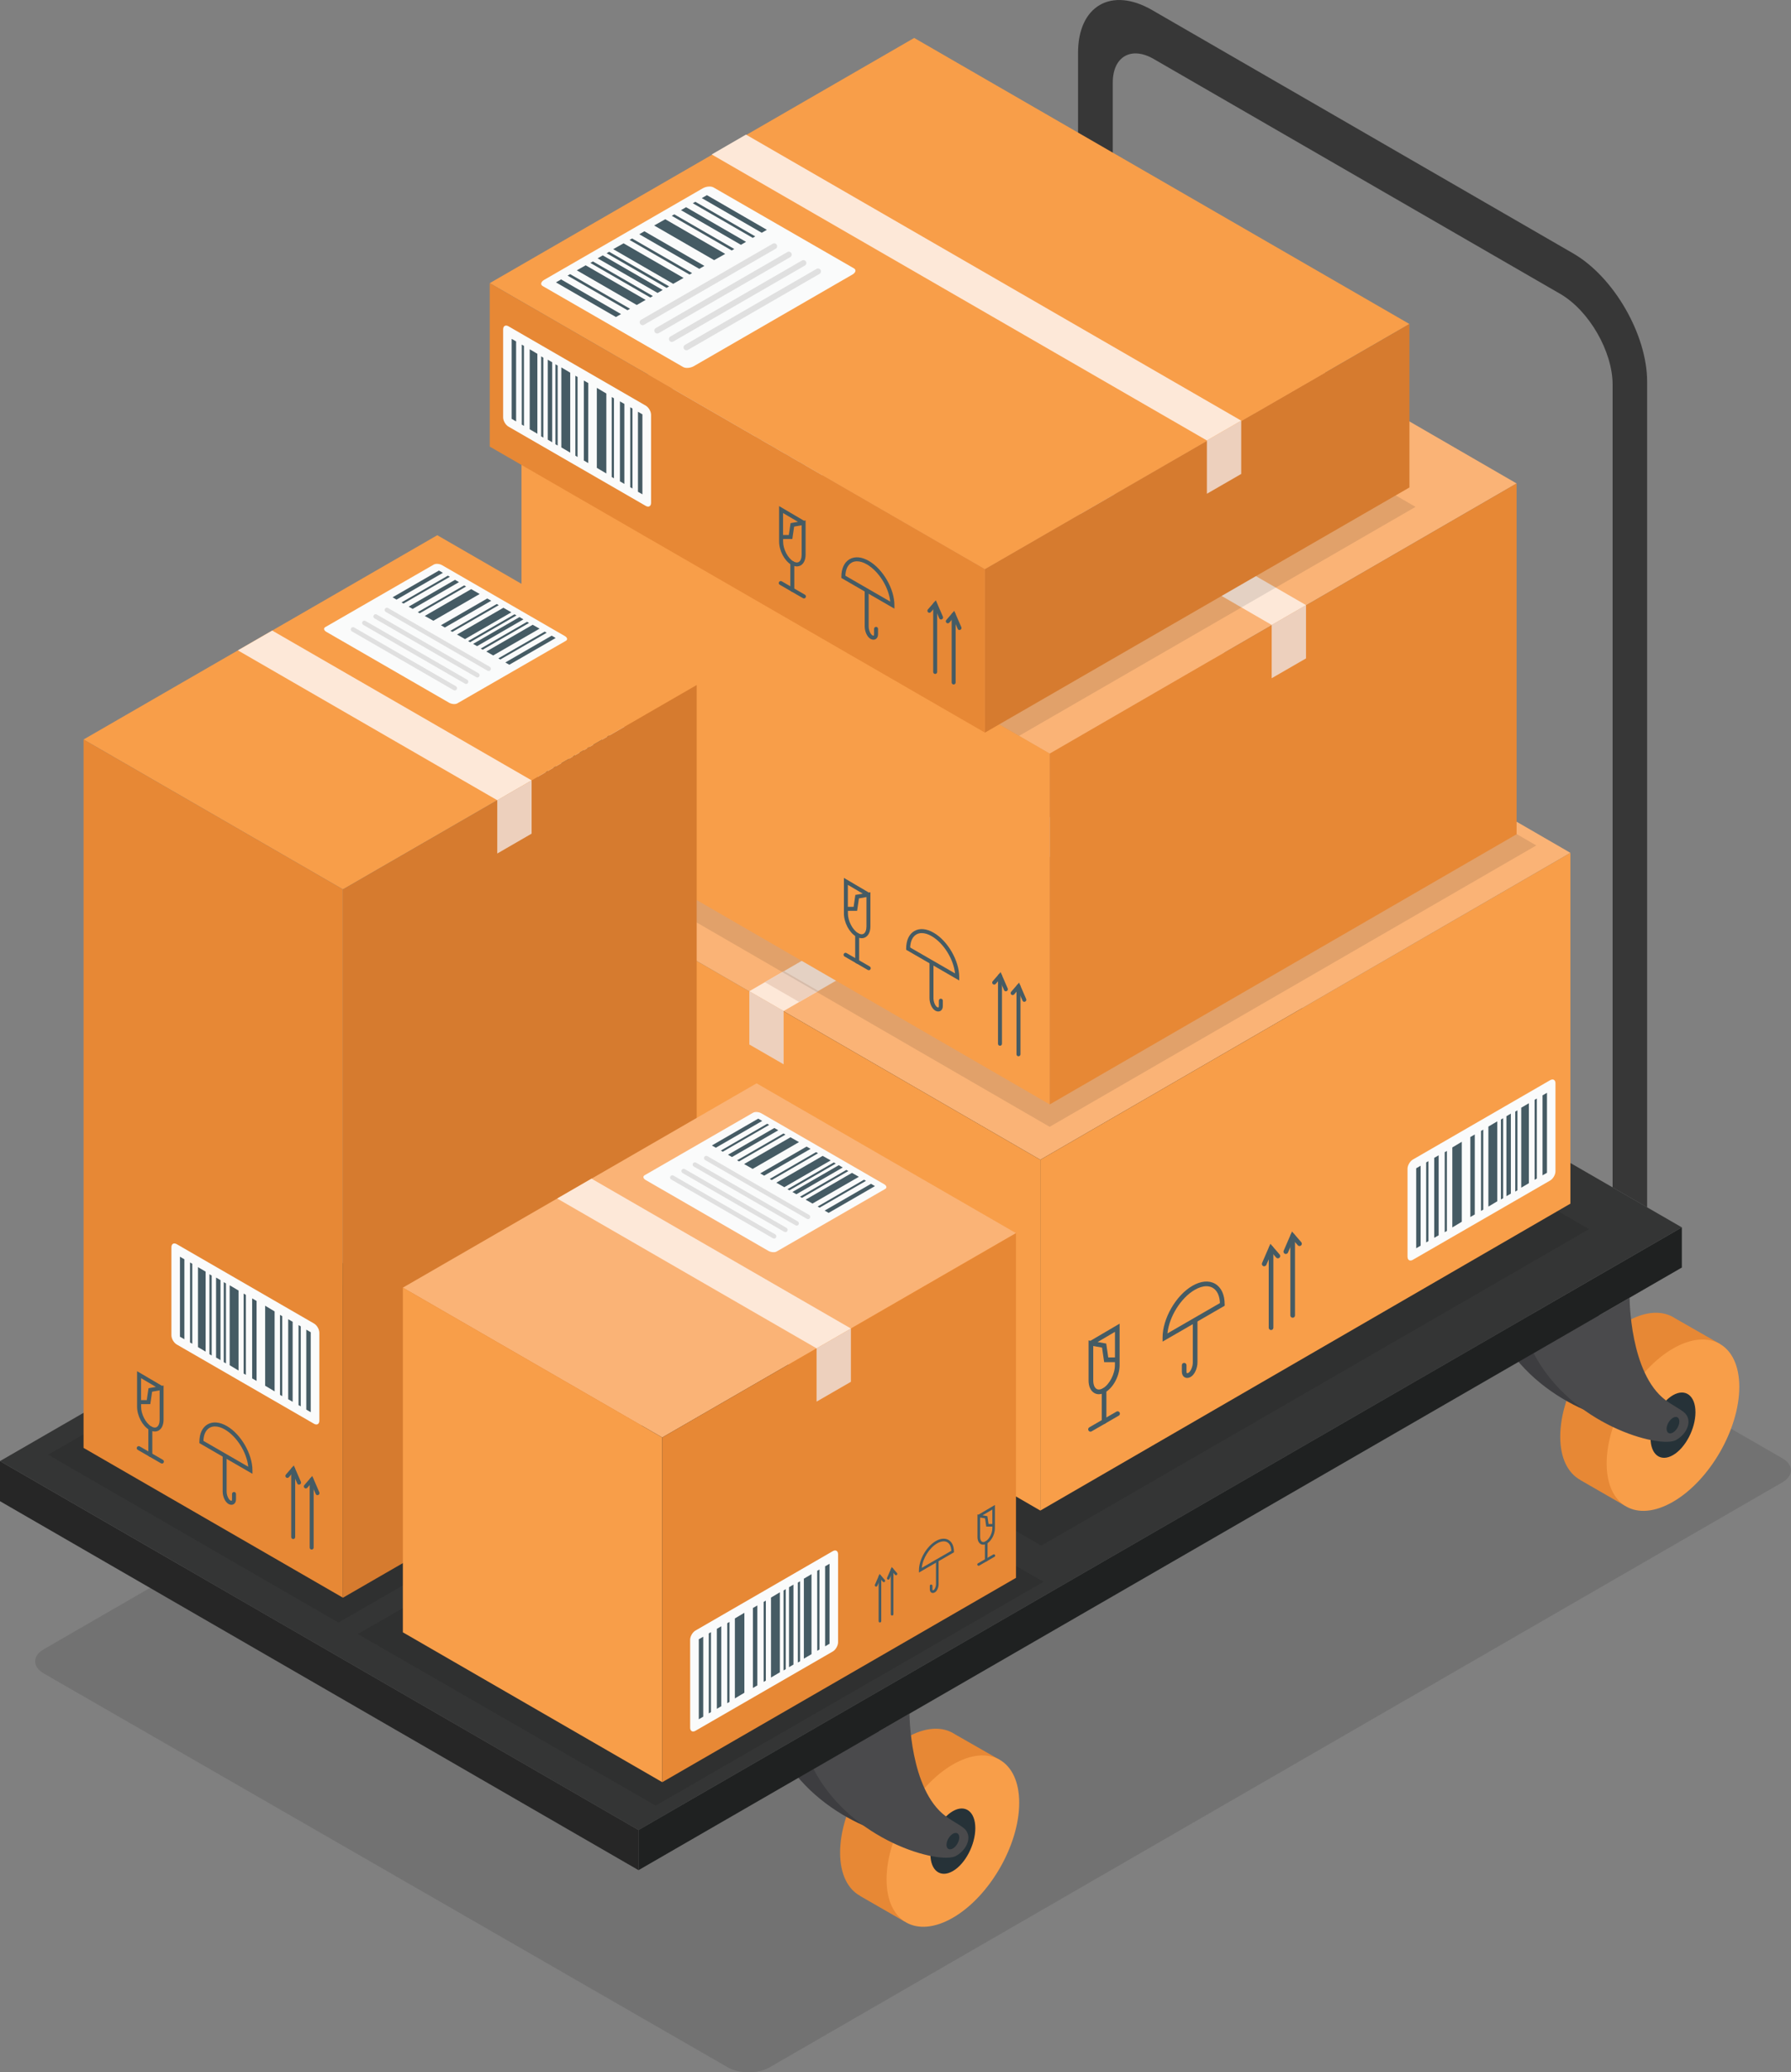 <?xml version="1.0" encoding="UTF-8"?>
<svg id="Layer_2" data-name="Layer 2" xmlns="http://www.w3.org/2000/svg" viewBox="0 0 423.99 490.38">
  <rect x="0" y="0" width="423.99" height="490.38" fill="#808080" stroke="none"/>
  <defs>
    <style>
      .cls-1 {
        fill: #343535;
      }

      .cls-1, .cls-2, .cls-3, .cls-4, .cls-5, .cls-6, .cls-7, .cls-8, .cls-9, .cls-10, .cls-11, .cls-12, .cls-13, .cls-14, .cls-15, .cls-16, .cls-17, .cls-18 {
        stroke-width: 0px;
      }

      .cls-2 {
        fill: #fab376;
      }

      .cls-3 {
        fill: #fde8d8;
      }

      .cls-4 {
        fill: #262626;
      }

      .cls-5 {
        opacity: .14;
      }

      .cls-5, .cls-8 {
        fill: #1f2121;
      }

      .cls-6 {
        fill: #e0e0e0;
      }

      .cls-7 {
        fill: #3d3d40;
      }

      .cls-9 {
        fill: #e78835;
      }

      .cls-10 {
        fill: #373737;
      }

      .cls-11 {
        fill: #455b64;
      }

      .cls-12 {
        fill: #263238;
      }

      .cls-13 {
        fill: #f89e49;
      }

      .cls-14 {
        fill: #d67b2f;
      }

      .cls-15 {
        fill: #fafbfb;
      }

      .cls-16 {
        fill: #edd0bd;
      }

      .cls-17 {
        opacity: .1;
      }

      .cls-18 {
        fill: #4a4a4c;
      }
    </style>
  </defs>
  <g id="Layer_1-2" data-name="Layer 1">
    <g>
      <path id="Shadow" class="cls-5" d="m421.94,345.07l-161.94-93.21c-2.73-1.58-7.17-1.58-9.9,0L10.36,390.27c-2.73,1.58-2.73,4.14,0,5.72l161.93,93.21c2.73,1.58,7.17,1.58,9.9,0l239.74-138.42c2.73-1.58,2.73-4.14,0-5.72Z"/>
      <g id="Cargo_Car" data-name="Cargo Car">
        <path class="cls-10" d="m273.11,13.95l96.23,55.58c6.83,3.94,12.42,13.62,12.42,21.51v189.94l8.17,4.72V90.31c0-11.13-7.89-24.8-17.53-30.36L272.74,2.38c-9.64-5.57-17.53-1.01-17.53,10.12v195.39l8.22,4.75V19.54c0-6.15,4.36-8.66,9.68-5.59Z"/>
        <g>
          <path class="cls-9" d="m198.88,438.4c0-10.01,7.03-22.19,15.7-27.2,4.55-2.63,8.63-2.73,11.5-.81h0l10.59,6.05-22.52,38.27-10.5-6.04v-.03c-2.93-1.59-4.77-5.13-4.77-10.24Z"/>
          <path class="cls-13" d="m225.58,417.53c-8.67,5.01-15.7,17.18-15.7,27.2,0,10.01,7.03,14.07,15.7,9.07,8.67-5.01,15.7-17.18,15.7-27.2s-7.03-14.07-15.7-9.07Z"/>
          <path class="cls-12" d="m230.89,432.6c0-3.91-2.38-5.71-5.32-4.02-2.94,1.69-5.31,6.24-5.31,10.16s2.38,5.71,5.31,4.02c2.94-1.69,5.32-6.24,5.32-10.16Z"/>
          <path class="cls-7" d="m207.18,400.83s0,17.92,8.55,24.26c1.61,1.19,3.32,2.02,4.33,2.86,2.18,1.81.74,5.15-1.91,6.57-3.85,2.06-24.81-3.52-33.69-20.56l22.73-13.12Z"/>
          <path class="cls-18" d="m215.31,405.5s0,17.92,8.55,24.26c1.61,1.19,3.32,2.02,4.33,2.86,2.18,1.81.74,5.15-1.91,6.57-3.85,2.06-24.81-3.52-33.69-20.56l22.73-13.12Z"/>
          <path class="cls-12" d="m225.58,433.93c-.83.48-1.51,1.65-1.51,2.61s.67,1.35,1.51.87c.83-.48,1.51-1.65,1.51-2.61s-.67-1.35-1.51-.87Z"/>
        </g>
        <g>
          <path class="cls-9" d="m369.36,339.97c0-10.01,7.03-22.19,15.7-27.2,4.55-2.63,8.63-2.73,11.5-.81h0l10.59,6.05-22.52,38.27-10.5-6.04v-.03c-2.93-1.6-4.77-5.13-4.77-10.24Z"/>
          <path class="cls-13" d="m396.05,319.11c-8.67,5.01-15.7,17.18-15.7,27.2,0,10.01,7.03,14.07,15.7,9.07,8.67-5.01,15.7-17.18,15.7-27.2s-7.03-14.07-15.7-9.07Z"/>
          <path class="cls-12" d="m401.37,334.17c0-3.91-2.38-5.71-5.32-4.02-2.94,1.69-5.31,6.24-5.31,10.16s2.38,5.71,5.31,4.02c2.94-1.69,5.32-6.24,5.32-10.16Z"/>
          <path class="cls-7" d="m377.65,302.4s0,17.92,8.55,24.26c1.61,1.19,3.32,2.02,4.33,2.86,2.18,1.81.74,5.15-1.91,6.57-3.85,2.06-24.81-3.52-33.69-20.56l22.73-13.12Z"/>
          <path class="cls-18" d="m385.78,307.08s0,17.92,8.55,24.26c1.61,1.19,3.32,2.02,4.33,2.86,2.18,1.81.74,5.15-1.91,6.57-3.85,2.06-24.81-3.52-33.69-20.56l22.73-13.12Z"/>
          <path class="cls-12" d="m396.05,335.5c-.83.48-1.51,1.65-1.51,2.61s.67,1.35,1.51.87c.83-.48,1.51-1.65,1.51-2.61s-.67-1.35-1.51-.87Z"/>
        </g>
        <g>
          <polygon class="cls-1" points="398.15 290.44 246.98 203.14 0 345.74 151.16 433.04 398.15 290.44"/>
          <polygon class="cls-8" points="398.15 290.44 398.15 299.94 151.16 442.54 151.16 433.04 398.15 290.44"/>
          <polygon class="cls-4" points="0 345.74 0 355.23 151.16 442.54 151.16 433.04 0 345.74"/>
        </g>
      </g>
      <g id="Box">
        <polygon id="Shadow-2" data-name="Shadow" class="cls-17" points="376.18 290.85 246.52 365.74 114.29 289.5 244.3 214.81 376.18 290.85"/>
        <g id="Box-2" data-name="Box">
          <polygon class="cls-2" points="371.77 201.81 253.03 133.14 127.54 205.77 246.28 274.44 371.77 201.81"/>
          <polygon class="cls-13" points="246.28 357.45 371.77 284.82 371.77 201.81 246.28 274.44 246.28 357.45"/>
          <g>
            <g>
              <path class="cls-11" d="m260.13,329.92c-.39,0-.75-.1-1.08-.29-.86-.5-1.35-1.58-1.35-2.98v-9.46l.45.08,6.9-4.05v9.83c0,2.5-1.49,5.32-3.4,6.42-.52.3-1.04.45-1.52.45Zm-1.32-11.41v8.14c0,.99.29,1.73.8,2.02.5.29,1.09.07,1.49-.16,1.54-.89,2.84-3.39,2.84-5.46v-.72h-2.55l-.5-3.45-2.08-.37Zm3.54,2.71h1.6v-6.07l-4.11,2.42,2.04.36.48,3.29Z"/>
              <path class="cls-11" d="m261.37,336.93c-.31,0-.55-.25-.55-.55v-7.39c0-.31.25-.55.55-.55s.55.25.55.55v7.39c0,.31-.25.55-.55.55Z"/>
              <path class="cls-11" d="m258.16,338.78c-.19,0-.38-.1-.48-.28-.15-.26-.06-.6.2-.75l6.42-3.71c.26-.16.6-.07.75.2.15.26.06.6-.2.75l-6.42,3.71c-.09.05-.18.07-.28.07Z"/>
            </g>
            <g>
              <path class="cls-11" d="m281.04,326.06c-.22,0-.42-.05-.6-.16-.42-.24-.66-.73-.66-1.33v-1.52c0-.31.25-.55.55-.55s.55.25.55.55v1.52c0,.23.06.35.11.37.04.02.17.01.36-.09.49-.29,1.03-1.39,1.03-2.5v-9.83c0-.31.25-.55.55-.55s.55.25.55.55v9.83c0,1.44-.67,2.92-1.57,3.45-.29.17-.59.26-.87.26Z"/>
              <path class="cls-11" d="m275.22,317.47v-.96c0-4.51,3.17-10,7.07-12.25,2-1.15,3.9-1.32,5.36-.48,1.46.84,2.27,2.58,2.27,4.88v.32l-14.7,8.49Zm10.38-13.11c-.84,0-1.77.29-2.76.86-3.31,1.91-6.06,6.37-6.47,10.31l12.43-7.18c-.06-1.73-.67-3-1.71-3.61-.44-.25-.94-.38-1.49-.38Z"/>
            </g>
            <g>
              <g>
                <path class="cls-11" d="m300.9,314.73c-.31,0-.55-.25-.55-.55v-18.82c0-.31.25-.55.55-.55s.55.25.55.55v18.82c0,.31-.25.55-.55.55Z"/>
                <path class="cls-11" d="m299.28,299.65c-.07,0-.15-.01-.22-.05-.28-.12-.41-.45-.29-.73l1.97-4.55,2.19,2.53c.2.23.18.58-.05.78-.24.2-.58.17-.78-.06l-1.04-1.2-1.27,2.93c-.09.21-.29.33-.51.33Z"/>
              </g>
              <g>
                <path class="cls-11" d="m306.02,311.82c-.31,0-.55-.25-.55-.55v-18.82c0-.31.25-.55.55-.55s.55.25.55.55v18.82c0,.31-.25.55-.55.55Z"/>
                <path class="cls-11" d="m304.4,296.74c-.07,0-.15-.01-.22-.05-.28-.12-.41-.45-.29-.73l1.97-4.55,2.19,2.53c.2.23.18.58-.05.78-.24.2-.58.18-.78-.06l-1.04-1.2-1.27,2.93c-.09.21-.29.33-.51.33Z"/>
              </g>
            </g>
          </g>
          <polygon class="cls-13" points="246.28 357.45 127.54 288.78 127.54 205.77 246.28 274.44 246.28 357.45"/>
          <g>
            <polygon class="cls-16" points="177.39 247.16 185.51 251.85 185.51 239.24 177.39 234.55 177.39 247.16"/>
            <polygon class="cls-3" points="185.51 239.24 311.01 166.61 302.88 161.92 177.39 234.55 185.51 239.24"/>
            <polygon class="cls-16" points="181.07 232.41 189.19 237.1 193.73 234.49 185.6 229.79 181.07 232.41"/>
          </g>
          <g>
            <path class="cls-15" d="m311.32,177.2l-33.24,19.15c-.6.35-.44,1,.36,1.47l37.53,21.67c.8.46,1.94.56,2.54.21l33.25-19.16c.6-.35.44-1-.36-1.47l-37.54-21.66c-.8-.46-1.94-.56-2.54-.21Z"/>
            <g>
              <path class="cls-6" d="m328.11,209.79c.24,0,.47-.12.59-.34.19-.33.08-.75-.25-.94l-31.16-17.99c-.33-.19-.75-.08-.94.25-.19.33-.08.75.25.94l31.16,17.99c.11.06.23.09.34.09Z"/>
              <path class="cls-6" d="m324.65,211.77c.24,0,.47-.12.59-.34.19-.33.08-.75-.25-.94l-31.16-17.99c-.33-.19-.75-.08-.94.25-.19.33-.08.75.25.94l31.16,17.99c.11.06.23.09.34.09Z"/>
              <path class="cls-6" d="m321.2,213.75c.24,0,.47-.12.59-.34.19-.33.08-.75-.25-.94l-31.16-17.99c-.33-.19-.75-.08-.94.25-.19.33-.08.75.25.94l31.16,17.99c.11.06.23.09.34.09Z"/>
              <path class="cls-6" d="m317.74,215.73c.24,0,.47-.12.59-.34.19-.33.08-.75-.25-.94l-31.16-17.99c-.33-.19-.75-.08-.94.25-.19.33-.08.75.25.94l31.16,17.99c.11.06.23.09.34.09Z"/>
            </g>
            <g>
              <polygon class="cls-11" points="348.62 199.67 347.41 198.97 333.22 207.16 334.43 207.86 348.62 199.67"/>
              <polygon class="cls-11" points="343.69 196.82 341.59 195.62 327.39 203.81 329.5 205.01 343.69 196.82"/>
              <polygon class="cls-11" points="338.76 193.97 337.54 193.27 323.35 201.46 324.56 202.16 338.76 193.97"/>
              <polygon class="cls-11" points="335.06 191.81 332.61 190.42 318.42 198.62 320.87 200 335.06 191.81"/>
              <polygon class="cls-11" points="328.89 188.27 327.68 187.57 313.49 195.77 314.7 196.47 328.89 188.27"/>
              <polygon class="cls-11" points="325.37 186.2 322.75 184.72 308.56 192.92 311.18 194.4 325.37 186.2"/>
              <polygon class="cls-11" points="319.03 182.57 317.82 181.88 303.62 190.07 304.84 190.77 319.03 182.57"/>
              <polygon class="cls-11" points="316.23 180.94 315.62 180.59 301.43 188.79 302.04 189.14 316.23 180.94"/>
              <polygon class="cls-11" points="321.21 183.91 320.6 183.56 306.41 191.76 307.01 192.11 321.21 183.91"/>
              <polygon class="cls-11" points="331.2 189.62 330.59 189.27 316.4 197.46 317 197.81 331.2 189.62"/>
              <polygon class="cls-11" points="336.63 192.77 336.02 192.42 321.83 200.61 322.43 200.96 336.63 192.77"/>
              <polygon class="cls-11" points="340.47 195.06 339.87 194.71 325.67 202.91 326.28 203.26 340.47 195.06"/>
              <polygon class="cls-11" points="345.87 198.06 345.27 197.71 331.08 205.91 331.68 206.26 345.87 198.06"/>
              <polygon class="cls-11" points="314.1 179.73 312.88 179.03 298.69 187.22 299.9 187.92 314.1 179.73"/>
            </g>
          </g>
          <g>
            <path class="cls-15" d="m333.21,276.56v20.82c0,.8.56,1.13,1.26.73l32.5-18.76c.69-.4,1.26-1.38,1.26-2.18v-20.83c0-.8-.56-1.13-1.26-.73l-32.5,18.78c-.69.4-1.26,1.38-1.26,2.18Z"/>
            <g>
              <polygon class="cls-11" points="366.22 258.59 365.17 259.2 365.17 278.12 366.22 277.52 366.22 258.59"/>
              <polygon class="cls-11" points="361.94 261.06 360.13 262.12 360.13 281.04 361.94 279.98 361.94 261.06"/>
              <polygon class="cls-11" points="357.67 263.52 356.62 264.13 356.62 283.05 357.67 282.45 357.67 263.52"/>
              <polygon class="cls-11" points="354.45 265.35 352.35 266.59 352.35 285.52 354.45 284.27 354.45 265.35"/>
              <polygon class="cls-11" points="349.13 268.45 348.08 269.06 348.08 287.98 349.13 287.38 349.13 268.45"/>
              <polygon class="cls-11" points="346.05 270.19 343.81 271.52 343.81 290.45 346.05 289.11 346.05 270.19"/>
              <polygon class="cls-11" points="340.58 273.38 339.53 273.99 339.53 292.91 340.58 292.31 340.58 273.38"/>
              <polygon class="cls-11" points="338.15 274.77 337.62 275.07 337.62 294 338.15 293.69 338.15 274.77"/>
              <polygon class="cls-11" points="342.53 272.35 342.01 272.65 342.01 291.58 342.53 291.28 342.53 272.35"/>
              <polygon class="cls-11" points="351.14 267.31 350.61 267.61 350.61 286.54 351.14 286.24 351.14 267.31"/>
              <polygon class="cls-11" points="355.85 264.61 355.32 264.91 355.32 283.83 355.85 283.53 355.85 264.61"/>
              <polygon class="cls-11" points="359.23 262.74 358.71 263.04 358.71 281.97 359.23 281.66 359.23 262.74"/>
              <polygon class="cls-11" points="363.82 259.95 363.3 260.25 363.3 279.18 363.82 278.88 363.82 259.95"/>
              <polygon class="cls-11" points="336.31 275.85 335.26 276.45 335.26 295.38 336.31 294.77 336.31 275.85"/>
            </g>
          </g>
        </g>
      </g>
      <g id="Box-3" data-name="Box">
        <polygon id="Shadow-3" data-name="Shadow" class="cls-17" points="363.69 200.06 248.49 266.64 126.63 196.13 241.83 129.55 363.69 200.06"/>
        <g id="Box-4" data-name="Box">
          <polygon class="cls-2" points="123.45 105.97 233.97 42.05 359.03 114.4 248.51 178.33 123.45 105.97"/>
          <g>
            <path class="cls-15" d="m176.43,83.33l33.24,19.15c.6.35.44,1-.36,1.47l-37.53,21.67c-.8.46-1.94.56-2.54.21l-33.25-19.16c-.6-.35-.44-1,.36-1.47l37.54-21.66c.8-.46,1.94-.56,2.54-.21Z"/>
            <g>
              <path class="cls-6" d="m159.64,115.92c-.24,0-.47-.12-.59-.34-.19-.33-.08-.75.25-.94l31.16-17.99c.33-.19.75-.08.94.25.19.33.08.75-.25.94l-31.16,17.99c-.11.06-.23.09-.34.09Z"/>
              <path class="cls-6" d="m163.1,117.9c-.24,0-.47-.12-.59-.34-.19-.33-.08-.75.25-.94l31.16-17.99c.33-.19.75-.08.94.25.19.33.08.75-.25.94l-31.16,17.99c-.11.06-.23.09-.34.09Z"/>
              <path class="cls-6" d="m166.56,119.88c-.24,0-.47-.12-.59-.34-.19-.33-.08-.75.25-.94l31.16-17.99c.33-.19.75-.08.94.25.19.33.08.75-.25.94l-31.16,17.99c-.11.06-.23.09-.34.09Z"/>
              <path class="cls-6" d="m170.02,121.86c-.24,0-.47-.12-.59-.34-.19-.33-.08-.75.25-.94l31.16-17.99c.33-.19.75-.08.94.25.19.33.08.75-.25.94l-31.16,17.99c-.11.06-.23.09-.34.09Z"/>
            </g>
            <g>
              <polygon class="cls-11" points="139.13 105.8 140.34 105.1 154.54 113.29 153.32 113.99 139.13 105.8"/>
              <polygon class="cls-11" points="144.06 102.95 146.17 101.75 160.36 109.95 158.26 111.14 144.06 102.95"/>
              <polygon class="cls-11" points="149 100.1 150.21 99.4 164.4 107.6 163.19 108.29 149 100.1"/>
              <polygon class="cls-11" points="152.69 97.94 155.14 96.55 169.33 104.75 166.88 106.13 152.69 97.94"/>
              <polygon class="cls-11" points="158.86 94.4 160.07 93.7 174.26 101.9 173.05 102.6 158.86 94.4"/>
              <polygon class="cls-11" points="162.38 92.34 165 90.85 179.2 99.05 176.58 100.53 162.38 92.34"/>
              <polygon class="cls-11" points="168.72 88.71 169.94 88.01 184.13 96.2 182.92 96.9 168.72 88.71"/>
              <polygon class="cls-11" points="171.52 87.07 172.13 86.72 186.32 94.92 185.72 95.27 171.52 87.07"/>
              <polygon class="cls-11" points="166.54 90.04 167.15 89.69 181.34 97.89 180.74 98.24 166.54 90.04"/>
              <polygon class="cls-11" points="156.55 95.75 157.16 95.4 171.35 103.6 170.75 103.95 156.55 95.75"/>
              <polygon class="cls-11" points="151.12 98.9 151.73 98.55 165.92 106.74 165.32 107.09 151.12 98.9"/>
              <polygon class="cls-11" points="147.28 101.19 147.89 100.84 162.08 109.04 161.47 109.39 147.28 101.19"/>
              <polygon class="cls-11" points="141.88 104.19 142.48 103.84 156.68 112.04 156.07 112.39 141.88 104.19"/>
              <polygon class="cls-11" points="173.66 85.86 174.87 85.16 189.06 93.35 187.85 94.05 173.66 85.86"/>
            </g>
          </g>
          <polygon class="cls-13" points="248.51 261.34 123.45 188.98 123.45 105.97 248.51 178.33 248.51 261.34"/>
          <polygon class="cls-9" points="248.51 261.34 359.03 197.41 359.03 114.4 248.51 178.33 248.51 261.34"/>
          <g>
            <polygon class="cls-16" points="309.18 155.8 301.05 160.49 301.05 147.88 309.18 143.19 309.18 155.8"/>
            <polygon class="cls-3" points="301.05 147.88 175.99 75.52 184.12 70.83 309.18 143.19 301.05 147.88"/>
          </g>
          <g>
            <g>
              <path class="cls-11" d="m202.68,221.63c-1.63-.94-2.9-3.35-2.9-5.49v-8.4l5.89,3.46.38-.07v.56h0v7.53c0,1.2-.42,2.13-1.15,2.55-.28.16-.59.24-.92.24-.41,0-.86-.13-1.3-.39Zm.66-9.05l-.43,2.95h-2.18v.62c0,1.77,1.11,3.91,2.43,4.67.35.2.85.39,1.28.14.43-.25.68-.88.68-1.73v-6.96l-1.77.32Zm-.84-.81l1.74-.31-3.52-2.07v5.19h1.36l.41-2.81Z"/>
              <path class="cls-11" d="m202.92,228.01c.26,0,.47-.21.47-.47v-6.31c0-.26-.21-.47-.47-.47s-.47.21-.47.47v6.31c0,.26.21.47.47.47Z"/>
              <path class="cls-11" d="m205.66,229.59c.16,0,.32-.08.41-.24.13-.23.05-.51-.17-.65l-5.49-3.17c-.22-.14-.51-.06-.65.17-.13.23-.05.51.17.64l5.49,3.17c.07.04.16.06.24.06Z"/>
            </g>
            <g>
              <path class="cls-11" d="m222.11,239.35c.18,0,.36-.04.52-.13.36-.21.57-.62.57-1.14v-1.29c0-.26-.21-.47-.47-.47s-.47.21-.47.47v1.29c0,.19-.05.3-.09.32-.04.02-.15.01-.31-.08-.42-.25-.88-1.18-.88-2.14v-8.4c0-.26-.21-.47-.47-.47s-.47.21-.47.47v8.4c0,1.23.58,2.5,1.34,2.95.25.15.5.22.74.22Z"/>
              <path class="cls-11" d="m214.52,224.75v-.27c0-1.97.69-3.45,1.94-4.17,1.25-.72,2.88-.58,4.58.41,3.33,1.92,6.04,6.62,6.04,10.47v.82l-12.56-7.26Zm2.41-3.62c-.89.51-1.41,1.6-1.46,3.08l10.62,6.13c-.35-3.37-2.7-7.17-5.53-8.81-.84-.49-1.64-.73-2.36-.73-.47,0-.9.11-1.28.33Z"/>
            </g>
            <g>
              <g>
                <path class="cls-11" d="m241.11,249.95c.26,0,.47-.21.47-.47v-16.08c0-.26-.21-.47-.47-.47s-.47.21-.47.47v16.08c0,.26.21.47.47.47Z"/>
                <path class="cls-11" d="m242.49,237.06c.06,0,.13-.01.19-.04.24-.1.35-.38.25-.62l-1.68-3.88-1.88,2.17c-.17.2-.15.49.05.67.2.17.5.15.67-.05l.89-1.03,1.09,2.51c.08.18.25.28.43.28Z"/>
              </g>
              <g>
                <path class="cls-11" d="m236.73,247.46c.26,0,.47-.21.47-.47v-16.08c0-.26-.21-.47-.47-.47s-.47.21-.47.47v16.08c0,.26.21.47.47.47Z"/>
                <path class="cls-11" d="m238.12,234.57c.06,0,.13-.01.19-.04.24-.1.35-.38.25-.62l-1.68-3.88-1.88,2.17c-.17.2-.15.49.05.67.2.17.5.15.67-.05l.89-1.03,1.09,2.51c.08.18.25.28.43.28Z"/>
              </g>
            </g>
          </g>
          <g>
            <path class="cls-15" d="m161.65,181.46v20.82c0,.8-.56,1.13-1.26.73l-32.5-18.76c-.69-.4-1.26-1.38-1.26-2.18v-20.83c0-.8.56-1.13,1.26-.73l32.5,18.78c.69.4,1.26,1.38,1.26,2.18Z"/>
            <g>
              <polygon class="cls-11" points="128.64 163.49 129.69 164.1 129.69 183.02 128.64 182.42 128.64 163.49"/>
              <polygon class="cls-11" points="132.91 165.96 134.72 167.02 134.72 185.94 132.91 184.88 132.91 165.96"/>
              <polygon class="cls-11" points="137.19 168.42 138.24 169.03 138.24 187.95 137.19 187.35 137.19 168.42"/>
              <polygon class="cls-11" points="140.41 170.25 142.51 171.49 142.51 190.42 140.41 189.17 140.41 170.25"/>
              <polygon class="cls-11" points="145.73 173.35 146.78 173.96 146.78 192.88 145.73 192.28 145.73 173.35"/>
              <polygon class="cls-11" points="148.81 175.09 151.05 176.42 151.05 195.35 148.81 194.01 148.81 175.09"/>
              <polygon class="cls-11" points="154.28 178.28 155.32 178.89 155.32 197.81 154.27 197.21 154.28 178.28"/>
              <polygon class="cls-11" points="156.71 179.67 157.24 179.97 157.24 198.9 156.71 198.59 156.71 179.67"/>
              <polygon class="cls-11" points="152.33 177.25 152.85 177.55 152.85 196.48 152.33 196.18 152.33 177.25"/>
              <polygon class="cls-11" points="143.72 172.21 144.25 172.51 144.25 191.44 143.72 191.14 143.72 172.21"/>
              <polygon class="cls-11" points="139.01 169.51 139.53 169.81 139.53 188.73 139.01 188.43 139.01 169.51"/>
              <polygon class="cls-11" points="135.62 167.64 136.15 167.94 136.15 186.86 135.62 186.56 135.62 167.64"/>
              <polygon class="cls-11" points="131.03 164.85 131.56 165.15 131.56 184.08 131.03 183.78 131.03 164.85"/>
              <polygon class="cls-11" points="158.55 180.75 159.6 181.35 159.6 200.28 158.55 199.67 158.55 180.75"/>
            </g>
          </g>
        </g>
      </g>
      <g id="Box-5" data-name="Box">
        <polygon id="Shadow-4" data-name="Shadow" class="cls-17" points="121.48 104.83 241.25 174.13 335.11 119.94 215.12 50.67 121.48 104.83"/>
        <g id="Box-6" data-name="Box">
          <polygon class="cls-13" points="115.94 67 216.42 8.98 333.66 76.67 233.17 134.68 115.94 67"/>
          <g>
            <path class="cls-15" d="m168.91,44.35l33.24,19.15c.6.35.44,1-.36,1.47l-37.53,21.67c-.8.46-1.94.56-2.54.21l-33.25-19.16c-.6-.35-.44-1,.36-1.47l37.54-21.66c.8-.46,1.94-.56,2.54-.21Z"/>
            <g>
              <path class="cls-6" d="m152.12,76.94c-.24,0-.47-.12-.59-.34-.19-.33-.08-.75.25-.94l31.16-17.99c.33-.19.75-.08.94.25.19.33.08.75-.25.94l-31.16,17.99c-.11.06-.23.09-.34.09Z"/>
              <path class="cls-6" d="m155.58,78.92c-.24,0-.47-.12-.59-.34-.19-.33-.08-.75.25-.94l31.16-17.99c.33-.19.75-.08.94.25.19.33.08.75-.25.94l-31.16,17.99c-.11.06-.23.09-.34.09Z"/>
              <path class="cls-6" d="m159.04,80.91c-.24,0-.47-.12-.59-.34-.19-.33-.08-.75.25-.94l31.16-17.99c.33-.19.75-.08.94.25.19.33.08.75-.25.94l-31.16,17.99c-.11.06-.23.09-.34.09Z"/>
              <path class="cls-6" d="m162.5,82.89c-.24,0-.47-.12-.59-.34-.19-.33-.08-.75.25-.94l31.16-17.99c.33-.19.75-.08.94.25.19.33.08.75-.25.94l-31.16,17.99c-.11.06-.23.09-.34.09Z"/>
            </g>
            <g>
              <polygon class="cls-11" points="131.61 66.82 132.83 66.12 147.02 74.32 145.81 75.02 131.61 66.82"/>
              <polygon class="cls-11" points="136.55 63.97 138.65 62.78 152.84 70.97 150.74 72.17 136.55 63.97"/>
              <polygon class="cls-11" points="141.48 61.13 142.69 60.43 156.88 68.62 155.67 69.32 141.48 61.13"/>
              <polygon class="cls-11" points="145.17 58.96 147.62 57.58 161.82 65.77 159.37 67.16 145.17 58.96"/>
              <polygon class="cls-11" points="151.34 55.43 152.55 54.73 166.75 62.92 165.54 63.62 151.34 55.43"/>
              <polygon class="cls-11" points="154.86 53.36 157.49 51.88 171.68 60.08 169.06 61.56 154.86 53.36"/>
              <polygon class="cls-11" points="161.21 49.73 162.42 49.03 176.61 57.23 175.4 57.93 161.21 49.73"/>
              <polygon class="cls-11" points="164.01 48.1 164.61 47.75 178.8 55.94 178.2 56.29 164.01 48.1"/>
              <polygon class="cls-11" points="159.03 51.07 159.63 50.72 173.83 58.92 173.22 59.27 159.03 51.07"/>
              <polygon class="cls-11" points="149.04 56.78 149.64 56.43 163.84 64.62 163.23 64.97 149.04 56.78"/>
              <polygon class="cls-11" points="143.61 59.93 144.21 59.58 158.41 67.77 157.8 68.12 143.61 59.93"/>
              <polygon class="cls-11" points="139.76 62.22 140.37 61.87 154.56 70.06 153.96 70.41 139.76 62.22"/>
              <polygon class="cls-11" points="134.36 65.22 134.97 64.87 149.16 73.07 148.55 73.41 134.36 65.22"/>
              <polygon class="cls-11" points="166.14 46.88 167.35 46.18 181.54 54.38 180.33 55.08 166.14 46.88"/>
            </g>
          </g>
          <polygon class="cls-9" points="233.17 173.36 115.94 105.68 115.94 67 233.17 134.68 233.17 173.36"/>
          <polygon class="cls-14" points="233.17 173.36 333.66 115.35 333.66 76.67 233.17 134.68 233.17 173.36"/>
          <g>
            <polygon class="cls-16" points="293.84 112.15 285.71 116.84 285.71 104.23 293.84 99.54 293.84 112.15"/>
            <polygon class="cls-3" points="285.71 104.23 168.48 36.55 176.6 31.85 293.84 99.54 285.71 104.23"/>
          </g>
          <g>
            <g>
              <path class="cls-11" d="m187.34,133.65c-1.63-.94-2.9-3.35-2.9-5.49v-8.4l5.89,3.46.38-.07v.56h0v7.53c0,1.2-.42,2.13-1.15,2.55-.28.16-.59.24-.92.24-.41,0-.86-.13-1.3-.39Zm.66-9.05l-.43,2.95h-2.18v.62c0,1.77,1.11,3.91,2.43,4.67.35.2.85.39,1.28.14.43-.25.68-.88.68-1.73v-6.96l-1.77.32Zm-.84-.81l1.74-.31-3.52-2.07v5.19h1.36l.41-2.81Z"/>
              <path class="cls-11" d="m187.57,140.03c.26,0,.47-.21.47-.47v-6.31c0-.26-.21-.47-.47-.47s-.47.21-.47.47v6.31c0,.26.21.47.47.47Z"/>
              <path class="cls-11" d="m190.32,141.61c.16,0,.32-.08.41-.24.13-.23.05-.51-.17-.64l-5.49-3.17c-.22-.14-.51-.06-.65.17-.13.23-.05.51.17.64l5.49,3.17c.07.04.16.06.24.06Z"/>
            </g>
            <g>
              <path class="cls-11" d="m206.77,151.37c.18,0,.36-.04.52-.13.36-.21.57-.62.57-1.14v-1.29c0-.26-.21-.47-.47-.47s-.47.21-.47.47v1.29c0,.19-.05.3-.09.32-.04.02-.15.01-.31-.08-.42-.25-.88-1.18-.88-2.14v-8.4c0-.26-.21-.47-.47-.47s-.47.21-.47.47v8.4c0,1.23.58,2.5,1.34,2.95.25.15.5.22.74.22Z"/>
              <path class="cls-11" d="m199.18,136.77v-.27c0-1.97.69-3.45,1.94-4.17,1.25-.72,2.88-.58,4.58.41,3.33,1.92,6.04,6.62,6.04,10.47v.82l-12.56-7.26Zm2.41-3.62c-.89.51-1.41,1.6-1.46,3.08l10.62,6.13c-.35-3.37-2.7-7.17-5.53-8.81-.84-.49-1.64-.73-2.36-.73-.47,0-.9.11-1.28.33Z"/>
            </g>
            <g>
              <g>
                <path class="cls-11" d="m225.76,161.97c.26,0,.47-.21.47-.47v-16.08c0-.26-.21-.47-.47-.47s-.47.21-.47.47v16.08c0,.26.21.47.47.47Z"/>
                <path class="cls-11" d="m227.14,149.08c.06,0,.13-.01.19-.04.24-.1.35-.38.25-.62l-1.68-3.88-1.88,2.17c-.17.2-.15.49.05.67.2.17.5.15.67-.05l.89-1.03,1.09,2.51c.08.18.25.28.43.28Z"/>
              </g>
              <g>
                <path class="cls-11" d="m221.39,159.48c.26,0,.47-.21.47-.47v-16.08c0-.26-.21-.47-.47-.47s-.47.21-.47.47v16.08c0,.26.21.47.47.47Z"/>
                <path class="cls-11" d="m222.78,146.59c.06,0,.13-.01.19-.04.24-.1.35-.38.25-.62l-1.68-3.88-1.88,2.17c-.17.2-.15.49.05.67.2.17.5.15.67-.05l.89-1.03,1.09,2.51c.08.18.25.28.43.28Z"/>
              </g>
            </g>
          </g>
          <g>
            <path class="cls-15" d="m154.13,98.16v20.82c0,.8-.56,1.13-1.26.73l-32.5-18.76c-.69-.4-1.26-1.38-1.26-2.18v-20.83c0-.8.56-1.13,1.26-.73l32.5,18.78c.69.4,1.26,1.38,1.26,2.18Z"/>
            <g>
              <polygon class="cls-11" points="121.13 80.19 122.18 80.79 122.18 99.72 121.13 99.11 121.13 80.19"/>
              <polygon class="cls-11" points="125.4 82.65 127.21 83.72 127.21 102.64 125.4 101.58 125.4 82.65"/>
              <polygon class="cls-11" points="129.67 85.12 130.72 85.72 130.72 104.65 129.67 104.04 129.67 85.12"/>
              <polygon class="cls-11" points="132.89 86.94 134.99 88.19 134.99 107.11 132.89 105.87 132.89 86.94"/>
              <polygon class="cls-11" points="138.22 90.05 139.27 90.65 139.26 109.58 138.21 108.97 138.22 90.05"/>
              <polygon class="cls-11" points="141.29 91.78 143.54 93.12 143.54 112.04 141.29 110.71 141.29 91.78"/>
              <polygon class="cls-11" points="146.76 94.98 147.81 95.58 147.81 114.51 146.76 113.9 146.76 94.98"/>
              <polygon class="cls-11" points="149.2 96.37 149.72 96.67 149.72 115.59 149.2 115.29 149.2 96.37"/>
              <polygon class="cls-11" points="144.81 93.95 145.34 94.25 145.34 113.18 144.81 112.87 144.81 93.95"/>
              <polygon class="cls-11" points="136.21 88.91 136.73 89.21 136.73 108.14 136.21 107.83 136.21 88.91"/>
              <polygon class="cls-11" points="131.49 86.2 132.02 86.51 132.02 105.43 131.49 105.13 131.49 86.2"/>
              <polygon class="cls-11" points="128.11 84.33 128.63 84.64 128.63 103.56 128.11 103.26 128.11 84.33"/>
              <polygon class="cls-11" points="123.52 81.55 124.04 81.85 124.04 100.78 123.52 100.47 123.52 81.55"/>
              <polygon class="cls-11" points="151.03 97.44 152.08 98.05 152.08 116.97 151.03 116.37 151.03 97.44"/>
            </g>
          </g>
        </g>
      </g>
      <g id="Box-7" data-name="Box">
        <polygon id="Shadow-5" data-name="Shadow" class="cls-17" points="171.94 331.01 80.12 383.95 11.4 344.23 103.42 291.4 171.94 331.01"/>
        <g id="Box-8" data-name="Box">
          <polygon class="cls-13" points="19.78 174.99 103.52 126.65 164.93 162.1 81.19 210.45 19.78 174.99"/>
          <g>
            <path class="cls-15" d="m102.7,133.59l-25.7,14.81c-.46.27-.34.78.28,1.13l29.02,16.75c.62.36,1.5.43,1.96.16l25.71-14.81c.46-.27.34-.78-.28-1.13l-29.02-16.75c-.62-.36-1.5-.43-1.96-.16Z"/>
            <g>
              <path class="cls-6" d="m115.68,158.79c.18,0,.36-.1.46-.27.15-.25.06-.58-.19-.73l-24.09-13.91c-.25-.15-.58-.06-.73.19-.15.25-.06.58.19.73l24.09,13.91c.08.05.18.07.27.07Z"/>
              <path class="cls-6" d="m113.01,160.32c.18,0,.36-.1.46-.27.15-.25.06-.58-.19-.73l-24.09-13.91c-.25-.15-.58-.06-.73.19-.15.25-.06.58.19.73l24.09,13.91c.08.05.18.07.27.07Z"/>
              <path class="cls-6" d="m110.34,161.85c.18,0,.36-.1.46-.27.15-.25.06-.58-.19-.73l-24.09-13.91c-.25-.15-.58-.06-.73.19-.15.25-.06.58.19.73l24.09,13.91c.08.05.18.07.27.07Z"/>
              <path class="cls-6" d="m107.66,163.39c.18,0,.36-.1.46-.27.15-.25.06-.58-.19-.73l-24.09-13.91c-.25-.15-.58-.06-.73.19-.15.25-.06.58.19.73l24.09,13.91c.08.05.18.07.27.07Z"/>
            </g>
            <g>
              <polygon class="cls-11" points="131.54 150.97 130.6 150.42 119.63 156.76 120.57 157.3 131.54 150.97"/>
              <polygon class="cls-11" points="127.73 148.76 126.1 147.84 115.13 154.17 116.75 155.1 127.73 148.76"/>
              <polygon class="cls-11" points="123.91 146.56 122.98 146.02 112 152.36 112.94 152.9 123.91 146.56"/>
              <polygon class="cls-11" points="121.06 144.89 119.16 143.82 108.19 150.15 110.08 151.23 121.06 144.89"/>
              <polygon class="cls-11" points="116.29 142.16 115.35 141.62 104.38 147.95 105.31 148.49 116.29 142.16"/>
              <polygon class="cls-11" points="113.56 140.56 111.54 139.41 100.56 145.75 102.59 146.89 113.56 140.56"/>
              <polygon class="cls-11" points="108.66 137.75 107.72 137.21 96.75 143.55 97.69 144.09 108.66 137.75"/>
              <polygon class="cls-11" points="106.5 136.49 106.03 136.22 95.05 142.55 95.52 142.82 106.5 136.49"/>
              <polygon class="cls-11" points="110.34 138.79 109.88 138.52 98.9 144.85 99.37 145.12 110.34 138.79"/>
              <polygon class="cls-11" points="118.07 143.2 117.6 142.93 106.63 149.26 107.09 149.53 118.07 143.2"/>
              <polygon class="cls-11" points="122.27 145.63 121.8 145.36 110.82 151.7 111.29 151.97 122.27 145.63"/>
              <polygon class="cls-11" points="125.24 147.41 124.77 147.14 113.8 153.47 114.27 153.74 125.24 147.41"/>
              <polygon class="cls-11" points="129.42 149.73 128.95 149.46 117.97 155.79 118.44 156.06 129.42 149.73"/>
              <polygon class="cls-11" points="104.85 135.55 103.91 135.01 92.94 141.34 93.87 141.89 104.85 135.55"/>
            </g>
          </g>
          <polygon class="cls-9" points="81.19 378.07 19.78 342.62 19.78 174.99 81.19 210.45 81.19 378.07"/>
          <polygon class="cls-14" points="81.19 378.07 164.93 329.73 164.93 162.1 81.19 210.45 81.19 378.07"/>
          <g>
            <polygon class="cls-16" points="125.85 197.27 117.72 201.97 117.72 189.35 125.85 184.66 125.85 197.27"/>
            <polygon class="cls-3" points="117.72 189.36 56.31 153.9 64.44 149.21 125.85 184.66 117.72 189.36"/>
          </g>
          <g>
            <g>
              <path class="cls-11" d="m35.35,338.36c-1.63-.94-2.9-3.35-2.9-5.49v-8.4l5.89,3.46.38-.07v.56h0v7.53c0,1.2-.42,2.13-1.15,2.55-.28.16-.59.24-.92.24-.41,0-.86-.13-1.3-.39Zm.66-9.05l-.43,2.95h-2.18v.62c0,1.77,1.11,3.91,2.43,4.67.35.2.85.39,1.28.14.43-.25.68-.88.68-1.73v-6.96l-1.77.32Zm-.84-.81l1.74-.31-3.52-2.07v5.19h1.36l.41-2.81Z"/>
              <path class="cls-11" d="m35.59,344.74c.26,0,.47-.21.47-.47v-6.31c0-.26-.21-.47-.47-.47s-.47.21-.47.47v6.31c0,.26.21.47.47.47Z"/>
              <path class="cls-11" d="m38.33,346.33c.16,0,.32-.08.41-.24.13-.23.05-.51-.17-.65l-5.49-3.17c-.22-.14-.51-.06-.65.17-.13.23-.05.51.17.64l5.49,3.17c.07.04.16.06.24.06Z"/>
            </g>
            <g>
              <path class="cls-11" d="m54.78,356.08c.18,0,.36-.04.52-.13.36-.21.57-.62.57-1.14v-1.29c0-.26-.21-.47-.47-.47s-.47.21-.47.47v1.29c0,.19-.05.3-.09.32-.04.02-.15.01-.31-.08-.42-.25-.88-1.18-.88-2.14v-8.4c0-.26-.21-.47-.47-.47s-.47.21-.47.47v8.4c0,1.23.58,2.5,1.34,2.95.25.15.5.22.74.22Z"/>
              <path class="cls-11" d="m47.2,341.49v-.27c0-1.97.69-3.45,1.94-4.17,1.25-.72,2.88-.58,4.58.41,3.33,1.92,6.04,6.62,6.04,10.47v.82l-12.56-7.26Zm2.41-3.62c-.89.51-1.41,1.6-1.46,3.08l10.62,6.13c-.35-3.37-2.7-7.17-5.53-8.81-.84-.49-1.64-.73-2.36-.73-.47,0-.9.11-1.28.33Z"/>
            </g>
            <g>
              <g>
                <path class="cls-11" d="m73.78,366.68c.26,0,.47-.21.47-.47v-16.08c0-.26-.21-.47-.47-.47s-.47.21-.47.47v16.08c0,.26.21.47.47.47Z"/>
                <path class="cls-11" d="m75.16,353.8c.06,0,.13-.01.19-.04.24-.1.35-.38.25-.62l-1.68-3.88-1.88,2.17c-.17.2-.15.49.05.67.2.17.5.15.67-.05l.89-1.03,1.09,2.51c.08.18.25.28.43.28Z"/>
              </g>
              <g>
                <path class="cls-11" d="m69.41,364.19c.26,0,.47-.21.47-.47v-16.08c0-.26-.21-.47-.47-.47s-.47.21-.47.47v16.08c0,.26.21.47.47.47Z"/>
                <path class="cls-11" d="m70.79,351.31c.06,0,.13-.01.19-.04.24-.1.35-.38.25-.62l-1.68-3.88-1.88,2.17c-.17.2-.15.49.05.67.2.17.5.15.67-.05l.89-1.03,1.09,2.51c.08.18.25.28.43.28Z"/>
              </g>
            </g>
          </g>
          <g>
            <path class="cls-15" d="m75.6,315.36v20.82c0,.8-.56,1.13-1.26.73l-32.5-18.76c-.69-.4-1.26-1.38-1.26-2.18v-20.83c0-.8.56-1.13,1.26-.73l32.5,18.78c.69.4,1.26,1.38,1.26,2.18Z"/>
            <g>
              <polygon class="cls-11" points="42.6 297.38 43.65 297.99 43.65 316.91 42.6 316.31 42.6 297.38"/>
              <polygon class="cls-11" points="46.87 299.85 48.68 300.91 48.68 319.84 46.87 318.77 46.87 299.85"/>
              <polygon class="cls-11" points="51.15 302.31 52.2 302.92 52.2 321.84 51.15 321.24 51.15 302.31"/>
              <polygon class="cls-11" points="54.37 304.14 56.47 305.38 56.47 324.31 54.37 323.06 54.37 304.14"/>
              <polygon class="cls-11" points="59.69 307.24 60.74 307.85 60.74 326.77 59.69 326.17 59.69 307.24"/>
              <polygon class="cls-11" points="62.77 308.98 65.01 310.32 65.01 329.24 62.77 327.91 62.77 308.98"/>
              <polygon class="cls-11" points="68.23 312.17 69.28 312.78 69.28 331.71 68.23 331.1 68.23 312.17"/>
              <polygon class="cls-11" points="70.67 313.56 71.2 313.86 71.2 332.79 70.67 332.49 70.67 313.56"/>
              <polygon class="cls-11" points="66.29 311.14 66.81 311.45 66.81 330.37 66.29 330.07 66.29 311.14"/>
              <polygon class="cls-11" points="57.68 306.1 58.21 306.41 58.21 325.33 57.68 325.03 57.68 306.1"/>
              <polygon class="cls-11" points="52.97 303.4 53.49 303.7 53.49 322.63 52.97 322.32 52.97 303.4"/>
              <polygon class="cls-11" points="49.58 301.53 50.11 301.83 50.11 320.76 49.58 320.45 49.58 301.53"/>
              <polygon class="cls-11" points="44.99 298.74 45.52 299.05 45.52 317.97 44.99 317.67 44.99 298.74"/>
              <polygon class="cls-11" points="72.51 314.64 73.56 315.25 73.56 334.17 72.51 333.56 72.51 314.64"/>
            </g>
          </g>
        </g>
      </g>
      <g id="Box-9" data-name="Box">
        <polygon id="Shadow-6" data-name="Shadow" class="cls-17" points="247.03 374.31 155.21 427.26 84.71 386.66 176.74 333.83 247.03 374.31"/>
        <g id="Box-10" data-name="Box">
          <polygon class="cls-2" points="95.37 304.7 179.11 256.35 240.52 291.8 156.78 340.15 95.37 304.7"/>
          <g>
            <path class="cls-15" d="m178.29,263.3l-25.7,14.81c-.46.27-.34.78.28,1.13l29.02,16.75c.62.36,1.5.43,1.96.16l25.71-14.81c.46-.27.34-.78-.28-1.13l-29.02-16.75c-.62-.36-1.5-.43-1.96-.16Z"/>
            <g>
              <path class="cls-6" d="m191.28,288.49c.18,0,.36-.1.46-.27.15-.25.06-.58-.19-.73l-24.09-13.91c-.25-.15-.58-.06-.73.19-.15.25-.06.58.19.73l24.09,13.91c.08.05.18.07.27.07Z"/>
              <path class="cls-6" d="m188.6,290.03c.18,0,.36-.1.46-.27.15-.25.06-.58-.19-.73l-24.09-13.91c-.25-.15-.58-.06-.73.19-.15.25-.06.58.19.73l24.09,13.91c.08.05.18.07.27.07Z"/>
              <path class="cls-6" d="m185.93,291.56c.18,0,.36-.1.46-.27.15-.25.06-.58-.19-.73l-24.09-13.91c-.25-.15-.58-.06-.73.19-.15.25-.06.58.19.73l24.09,13.91c.08.05.18.07.27.07Z"/>
              <path class="cls-6" d="m183.25,293.09c.18,0,.36-.1.46-.27.15-.25.06-.58-.19-.73l-24.09-13.91c-.25-.15-.58-.06-.73.19-.15.25-.06.58.19.73l24.09,13.91c.08.05.18.07.27.07Z"/>
            </g>
            <g>
              <polygon class="cls-11" points="207.13 280.67 206.19 280.13 195.22 286.46 196.16 287.01 207.13 280.67"/>
              <polygon class="cls-11" points="203.32 278.47 201.69 277.54 190.72 283.88 192.34 284.8 203.32 278.47"/>
              <polygon class="cls-11" points="199.5 276.27 198.57 275.72 187.59 282.06 188.53 282.6 199.5 276.27"/>
              <polygon class="cls-11" points="196.65 274.59 194.75 273.52 183.78 279.86 185.67 280.93 196.65 274.59"/>
              <polygon class="cls-11" points="191.88 271.86 190.94 271.32 179.97 277.66 180.9 278.2 191.88 271.86"/>
              <polygon class="cls-11" points="189.15 270.26 187.13 269.12 176.15 275.45 178.18 276.6 189.15 270.26"/>
              <polygon class="cls-11" points="184.25 267.46 183.31 266.92 172.34 273.25 173.28 273.79 184.25 267.46"/>
              <polygon class="cls-11" points="182.09 266.19 181.62 265.92 170.65 272.26 171.11 272.53 182.09 266.19"/>
              <polygon class="cls-11" points="185.94 268.49 185.47 268.22 174.49 274.56 174.96 274.83 185.94 268.49"/>
              <polygon class="cls-11" points="193.66 272.9 193.19 272.63 182.22 278.97 182.69 279.24 193.66 272.9"/>
              <polygon class="cls-11" points="197.86 275.34 197.39 275.07 186.42 281.4 186.88 281.67 197.86 275.34"/>
              <polygon class="cls-11" points="200.83 277.11 200.36 276.84 189.39 283.18 189.86 283.45 200.83 277.11"/>
              <polygon class="cls-11" points="205.01 279.43 204.54 279.16 193.57 285.5 194.03 285.77 205.01 279.43"/>
              <polygon class="cls-11" points="180.44 265.25 179.5 264.71 168.53 271.05 169.46 271.59 180.44 265.25"/>
            </g>
          </g>
          <polygon class="cls-13" points="156.78 421.72 95.37 386.26 95.37 304.7 156.78 340.15 156.78 421.72"/>
          <polygon class="cls-9" points="156.78 421.72 240.52 373.37 240.52 291.8 156.78 340.15 156.78 421.72"/>
          <g>
            <polygon class="cls-16" points="201.44 326.98 193.31 331.67 193.31 319.06 201.44 314.37 201.44 326.98"/>
            <polygon class="cls-3" points="193.31 319.06 131.91 283.61 140.03 278.91 201.44 314.37 193.31 319.06"/>
          </g>
          <g>
            <g>
              <path class="cls-11" d="m232.77,365.53c-.22,0-.42-.05-.61-.16-.48-.28-.76-.89-.76-1.68v-4.95h0v-.38l.25.05,3.88-2.28v5.53c0,1.41-.84,3-1.91,3.61-.29.17-.58.25-.86.25Zm-.74-6.43v4.58c0,.56.16.98.45,1.14.28.16.61.04.84-.09.87-.5,1.6-1.91,1.6-3.08v-.41h-1.44l-.28-1.94-1.17-.21Zm1.99,1.53h.9v-3.42l-2.32,1.36,1.15.2.27,1.85Z"/>
              <path class="cls-11" d="m233.47,369.47c-.17,0-.31-.14-.31-.31v-4.16c0-.17.14-.31.31-.31s.31.14.31.31v4.16c0,.17-.14.31-.31.31Z"/>
              <path class="cls-11" d="m231.67,370.52c-.11,0-.21-.06-.27-.16-.09-.15-.04-.34.11-.42l3.62-2.09c.15-.09.34-.04.42.11.09.15.04.34-.11.42l-3.62,2.09s-.1.04-.16.04Z"/>
            </g>
            <g>
              <path class="cls-11" d="m220.83,376.95c-.12,0-.24-.03-.34-.09-.24-.14-.37-.41-.37-.75v-.85c0-.17.14-.31.31-.31s.31.14.31.31v.85c0,.13.04.19.06.21.02.01.1,0,.2-.05.27-.16.58-.78.58-1.41v-5.53c0-.17.14-.31.31-.31s.31.14.31.31v5.53c0,.81-.38,1.65-.88,1.94-.17.1-.33.15-.49.15Z"/>
              <path class="cls-11" d="m217.55,372.11v-.54c0-2.54,1.79-5.63,3.98-6.9,1.12-.65,2.2-.74,3.02-.27.82.48,1.28,1.45,1.28,2.75v.18l-8.28,4.78Zm5.85-7.38c-.47,0-1,.16-1.55.48-1.87,1.08-3.41,3.58-3.64,5.8l7-4.04c-.04-.97-.37-1.69-.96-2.03-.25-.14-.53-.21-.84-.21Z"/>
            </g>
            <g>
              <g>
                <path class="cls-11" d="m208.31,383.93c-.17,0-.31-.14-.31-.31v-10.59c0-.17.14-.31.31-.31s.31.14.31.31v10.59c0,.17-.14.31-.31.31Z"/>
                <path class="cls-11" d="m207.4,375.44s-.08,0-.12-.03c-.16-.07-.23-.25-.16-.41l1.11-2.56,1.24,1.43c.11.13.1.33-.03.44-.13.11-.33.1-.44-.03l-.59-.68-.72,1.65c-.05.12-.17.19-.29.19Z"/>
              </g>
              <g>
                <path class="cls-11" d="m211.19,382.29c-.17,0-.31-.14-.31-.31v-10.6c0-.17.14-.31.31-.31s.31.14.31.31v10.6c0,.17-.14.31-.31.31Z"/>
                <path class="cls-11" d="m210.28,373.8s-.08,0-.12-.03c-.16-.07-.23-.25-.16-.41l1.11-2.56,1.24,1.43c.11.13.1.33-.03.44-.13.11-.33.1-.44-.03l-.59-.68-.72,1.65c-.05.12-.17.19-.29.19Z"/>
              </g>
            </g>
          </g>
          <g>
            <path class="cls-15" d="m163.38,388.01v20.82c0,.8.56,1.13,1.26.73l32.5-18.76c.69-.4,1.26-1.38,1.26-2.18v-20.83c0-.8-.56-1.13-1.26-.73l-32.5,18.78c-.69.4-1.26,1.38-1.26,2.18Z"/>
            <g>
              <polygon class="cls-11" points="196.38 370.04 195.33 370.64 195.33 389.57 196.38 388.96 196.38 370.04"/>
              <polygon class="cls-11" points="192.11 372.5 190.3 373.57 190.3 392.49 192.11 391.43 192.11 372.5"/>
              <polygon class="cls-11" points="187.84 374.97 186.79 375.58 186.79 394.5 187.84 393.89 187.84 374.97"/>
              <polygon class="cls-11" points="184.62 376.79 182.52 378.04 182.52 396.96 184.62 395.72 184.62 376.79"/>
              <polygon class="cls-11" points="179.29 379.9 178.24 380.51 178.24 399.43 179.29 398.82 179.29 379.9"/>
              <polygon class="cls-11" points="176.22 381.64 173.97 382.97 173.97 401.9 176.22 400.56 176.22 381.64"/>
              <polygon class="cls-11" points="170.75 384.83 169.7 385.44 169.7 404.36 170.75 403.75 170.75 384.83"/>
              <polygon class="cls-11" points="168.31 386.22 167.79 386.52 167.79 405.44 168.31 405.14 168.31 386.22"/>
              <polygon class="cls-11" points="172.7 383.8 172.17 384.1 172.17 403.03 172.7 402.72 172.7 383.8"/>
              <polygon class="cls-11" points="181.3 378.76 180.78 379.06 180.78 397.99 181.3 397.68 181.3 378.76"/>
              <polygon class="cls-11" points="186.01 376.05 185.49 376.36 185.49 395.28 186.01 394.98 186.01 376.05"/>
              <polygon class="cls-11" points="189.4 374.18 188.87 374.49 188.88 393.41 189.4 393.11 189.4 374.18"/>
              <polygon class="cls-11" points="193.99 371.4 193.46 371.7 193.47 390.63 193.99 390.32 193.99 371.4"/>
              <polygon class="cls-11" points="166.48 387.3 165.43 387.9 165.43 406.83 166.48 406.22 166.48 387.3"/>
            </g>
          </g>
        </g>
      </g>
    </g>
  </g>
</svg>
